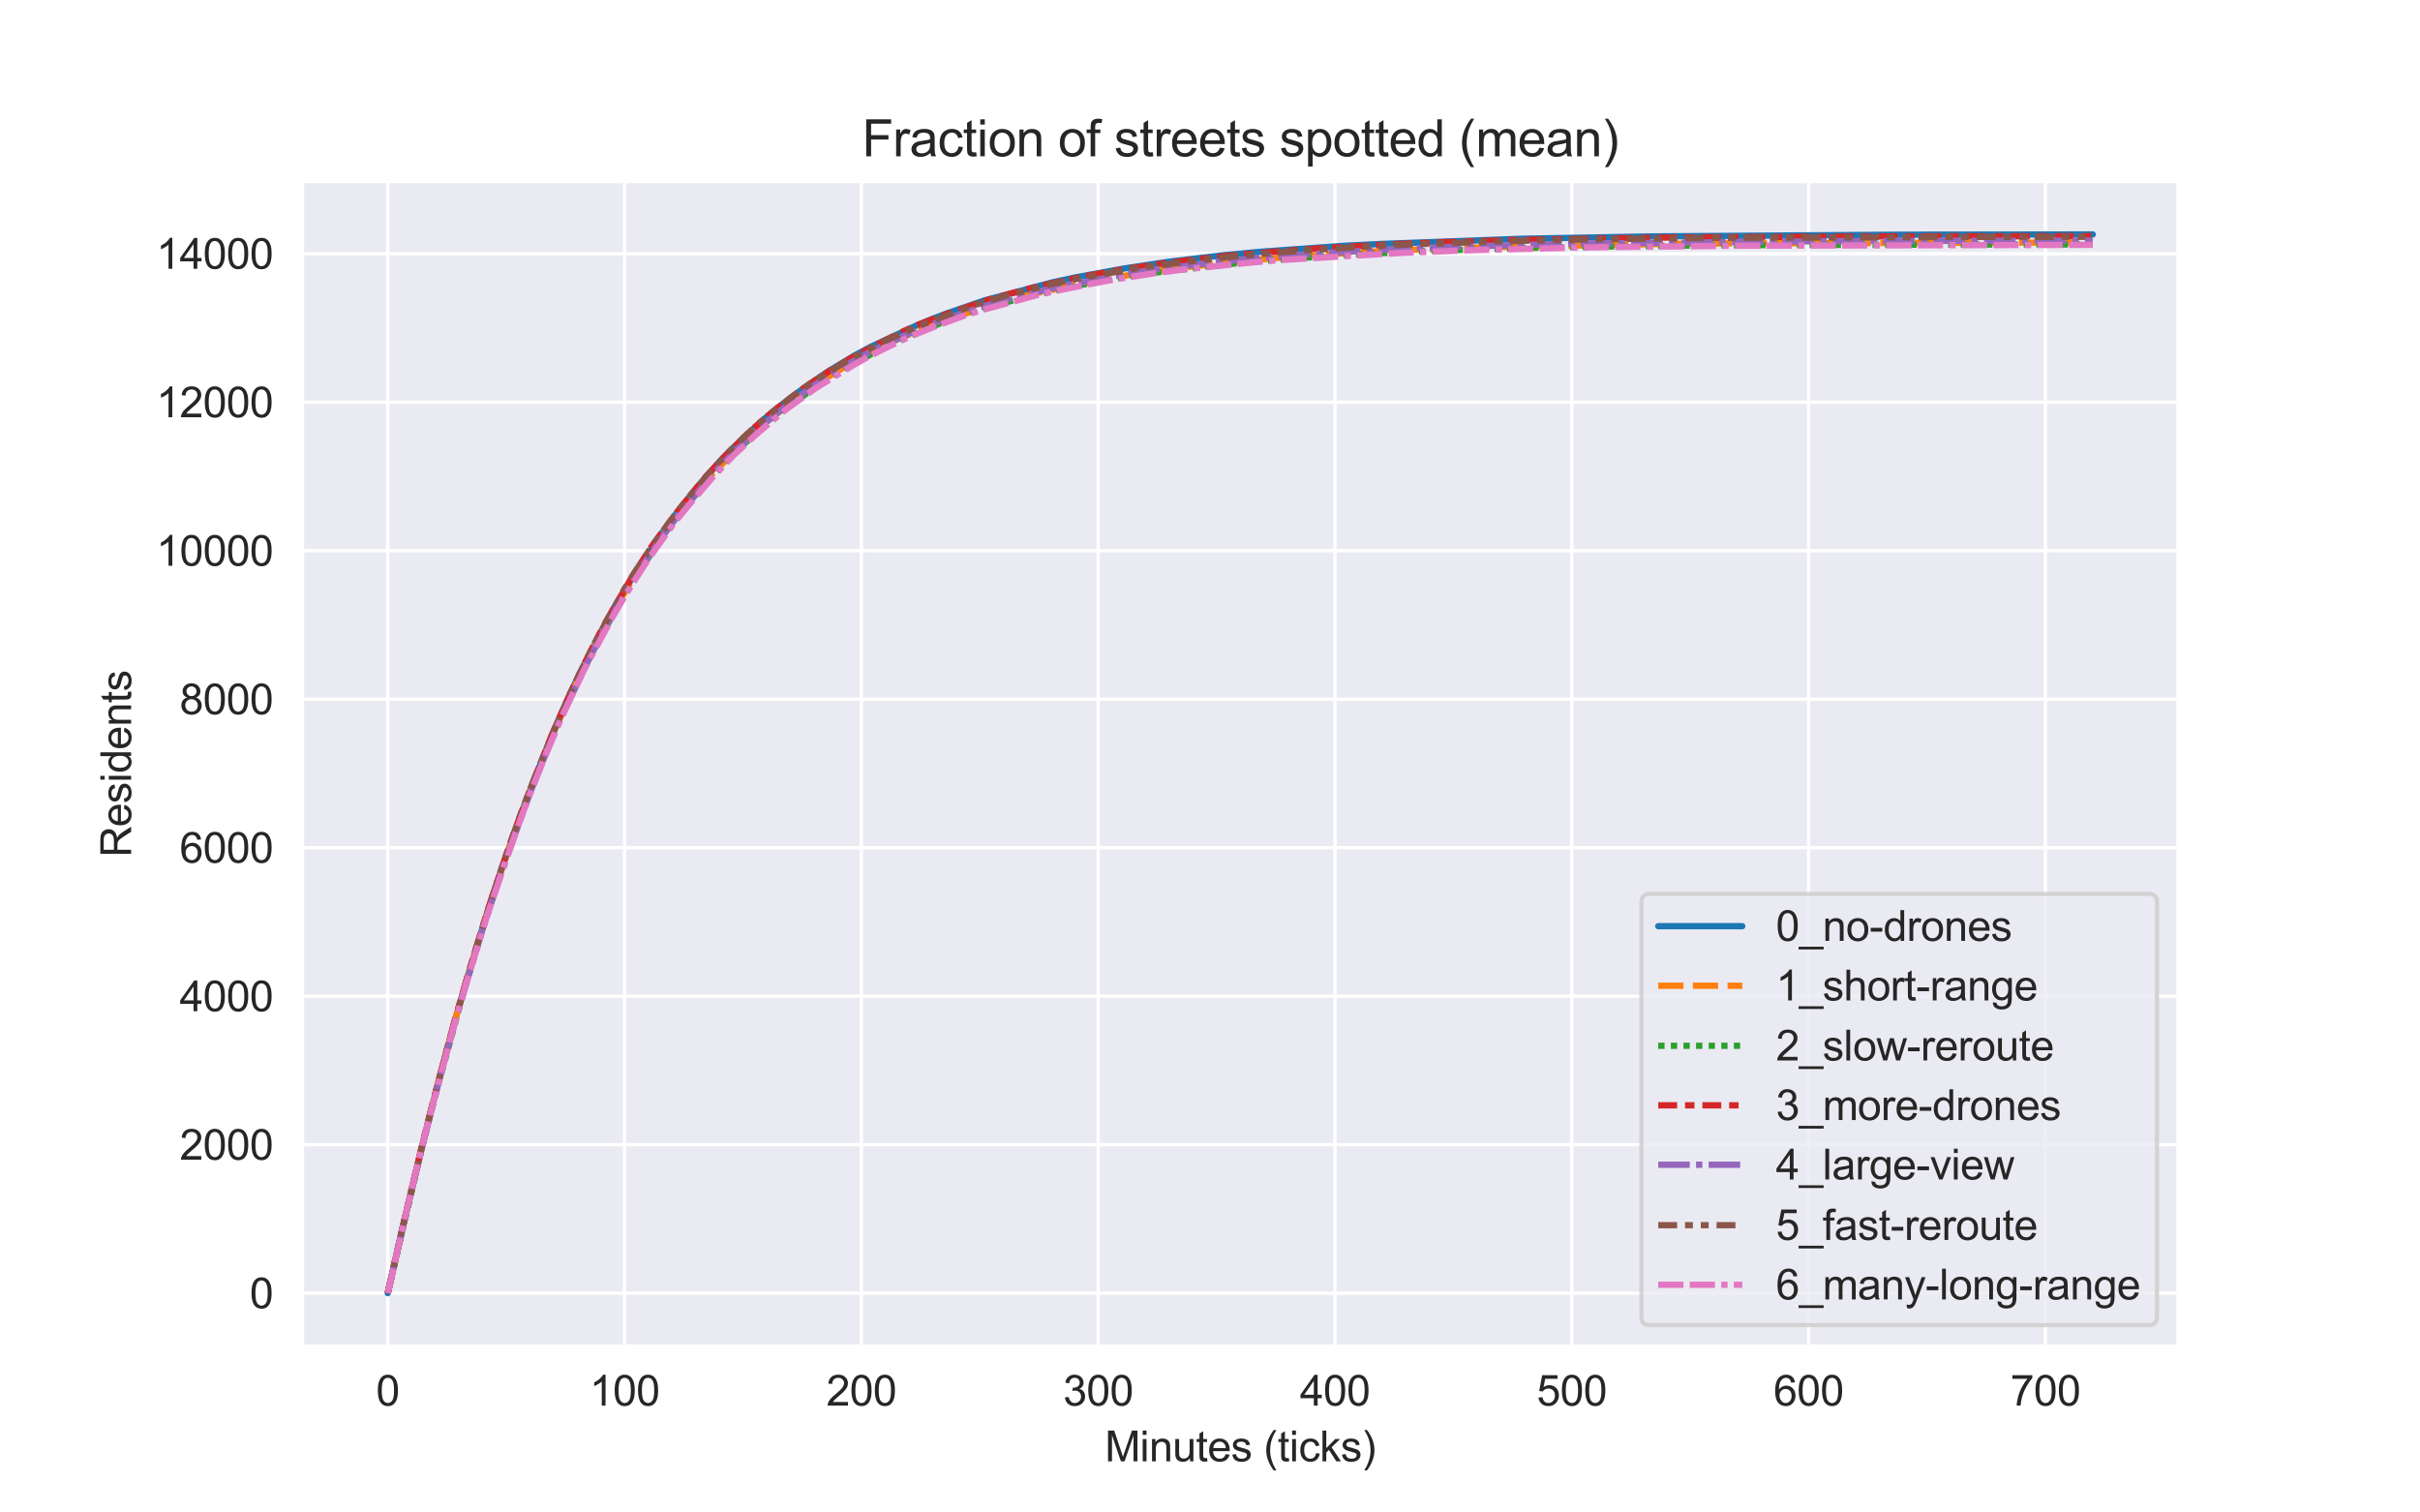 <?xml version="1.0" encoding="utf-8" standalone="no"?>
<!DOCTYPE svg PUBLIC "-//W3C//DTD SVG 1.1//EN"
  "http://www.w3.org/Graphics/SVG/1.1/DTD/svg11.dtd">
<svg xmlns:xlink="http://www.w3.org/1999/xlink" width="576pt" height="360pt" viewBox="0 0 576 360" xmlns="http://www.w3.org/2000/svg" version="1.1">
 <defs>
  <style type="text/css">*{stroke-linejoin: round; stroke-linecap: butt}</style>
 </defs>
 <g id="figure_1">
  <g id="patch_1">
   <path d="M 0 360 
L 576 360 
L 576 0 
L 0 0 
z
" style="fill: #ffffff"/>
  </g>
  <g id="axes_1">
   <g id="patch_2">
    <path d="M 72 320.4 
L 518.4 320.4 
L 518.4 43.2 
L 72 43.2 
z
" style="fill: #eaeaf2"/>
   </g>
   <g id="matplotlib.axis_1">
    <g id="xtick_1">
     <g id="line2d_1">
      <path d="M 92.291 320.4 
L 92.291 43.2 
" clip-path="url(#pf64dcea985)" style="fill: none; stroke: #ffffff; stroke-width: 0.8; stroke-linecap: round"/>
     </g>
     <g id="text_1">
      <!-- 0 -->
      <g style="fill: #262626" transform="translate(89.51 334.558) scale(0.1 -0.1)">
       <defs>
        <path id="ArialMT-30" d="M 266 2259 
Q 266 3072 433 3567 
Q 600 4063 929 4331 
Q 1259 4600 1759 4600 
Q 2128 4600 2406 4451 
Q 2684 4303 2865 4023 
Q 3047 3744 3150 3342 
Q 3253 2941 3253 2259 
Q 3253 1453 3087 958 
Q 2922 463 2592 192 
Q 2263 -78 1759 -78 
Q 1097 -78 719 397 
Q 266 969 266 2259 
z
M 844 2259 
Q 844 1131 1108 757 
Q 1372 384 1759 384 
Q 2147 384 2411 759 
Q 2675 1134 2675 2259 
Q 2675 3391 2411 3762 
Q 2147 4134 1753 4134 
Q 1366 4134 1134 3806 
Q 844 3388 844 2259 
z
" transform="scale(0.016)"/>
       </defs>
       <use xlink:href="#ArialMT-30"/>
      </g>
     </g>
    </g>
    <g id="xtick_2">
     <g id="line2d_2">
      <path d="M 148.655 320.4 
L 148.655 43.2 
" clip-path="url(#pf64dcea985)" style="fill: none; stroke: #ffffff; stroke-width: 0.8; stroke-linecap: round"/>
     </g>
     <g id="text_2">
      <!-- 100 -->
      <g style="fill: #262626" transform="translate(140.313 334.558) scale(0.1 -0.1)">
       <defs>
        <path id="ArialMT-31" d="M 2384 0 
L 1822 0 
L 1822 3584 
Q 1619 3391 1289 3197 
Q 959 3003 697 2906 
L 697 3450 
Q 1169 3672 1522 3987 
Q 1875 4303 2022 4600 
L 2384 4600 
L 2384 0 
z
" transform="scale(0.016)"/>
       </defs>
       <use xlink:href="#ArialMT-31"/>
       <use xlink:href="#ArialMT-30" x="55.615"/>
       <use xlink:href="#ArialMT-30" x="111.23"/>
      </g>
     </g>
    </g>
    <g id="xtick_3">
     <g id="line2d_3">
      <path d="M 205.018 320.4 
L 205.018 43.2 
" clip-path="url(#pf64dcea985)" style="fill: none; stroke: #ffffff; stroke-width: 0.8; stroke-linecap: round"/>
     </g>
     <g id="text_3">
      <!-- 200 -->
      <g style="fill: #262626" transform="translate(196.677 334.558) scale(0.1 -0.1)">
       <defs>
        <path id="ArialMT-32" d="M 3222 541 
L 3222 0 
L 194 0 
Q 188 203 259 391 
Q 375 700 629 1000 
Q 884 1300 1366 1694 
Q 2113 2306 2375 2664 
Q 2638 3022 2638 3341 
Q 2638 3675 2398 3904 
Q 2159 4134 1775 4134 
Q 1369 4134 1125 3890 
Q 881 3647 878 3216 
L 300 3275 
Q 359 3922 746 4261 
Q 1134 4600 1788 4600 
Q 2447 4600 2831 4234 
Q 3216 3869 3216 3328 
Q 3216 3053 3103 2787 
Q 2991 2522 2730 2228 
Q 2469 1934 1863 1422 
Q 1356 997 1212 845 
Q 1069 694 975 541 
L 3222 541 
z
" transform="scale(0.016)"/>
       </defs>
       <use xlink:href="#ArialMT-32"/>
       <use xlink:href="#ArialMT-30" x="55.615"/>
       <use xlink:href="#ArialMT-30" x="111.23"/>
      </g>
     </g>
    </g>
    <g id="xtick_4">
     <g id="line2d_4">
      <path d="M 261.382 320.4 
L 261.382 43.2 
" clip-path="url(#pf64dcea985)" style="fill: none; stroke: #ffffff; stroke-width: 0.8; stroke-linecap: round"/>
     </g>
     <g id="text_4">
      <!-- 300 -->
      <g style="fill: #262626" transform="translate(253.04 334.558) scale(0.1 -0.1)">
       <defs>
        <path id="ArialMT-33" d="M 269 1209 
L 831 1284 
Q 928 806 1161 595 
Q 1394 384 1728 384 
Q 2125 384 2398 659 
Q 2672 934 2672 1341 
Q 2672 1728 2419 1979 
Q 2166 2231 1775 2231 
Q 1616 2231 1378 2169 
L 1441 2663 
Q 1497 2656 1531 2656 
Q 1891 2656 2178 2843 
Q 2466 3031 2466 3422 
Q 2466 3731 2256 3934 
Q 2047 4138 1716 4138 
Q 1388 4138 1169 3931 
Q 950 3725 888 3313 
L 325 3413 
Q 428 3978 793 4289 
Q 1159 4600 1703 4600 
Q 2078 4600 2393 4439 
Q 2709 4278 2876 4000 
Q 3044 3722 3044 3409 
Q 3044 3113 2884 2869 
Q 2725 2625 2413 2481 
Q 2819 2388 3044 2092 
Q 3269 1797 3269 1353 
Q 3269 753 2831 336 
Q 2394 -81 1725 -81 
Q 1122 -81 723 278 
Q 325 638 269 1209 
z
" transform="scale(0.016)"/>
       </defs>
       <use xlink:href="#ArialMT-33"/>
       <use xlink:href="#ArialMT-30" x="55.615"/>
       <use xlink:href="#ArialMT-30" x="111.23"/>
      </g>
     </g>
    </g>
    <g id="xtick_5">
     <g id="line2d_5">
      <path d="M 317.745 320.4 
L 317.745 43.2 
" clip-path="url(#pf64dcea985)" style="fill: none; stroke: #ffffff; stroke-width: 0.8; stroke-linecap: round"/>
     </g>
     <g id="text_5">
      <!-- 400 -->
      <g style="fill: #262626" transform="translate(309.404 334.558) scale(0.1 -0.1)">
       <defs>
        <path id="ArialMT-34" d="M 2069 0 
L 2069 1097 
L 81 1097 
L 81 1613 
L 2172 4581 
L 2631 4581 
L 2631 1613 
L 3250 1613 
L 3250 1097 
L 2631 1097 
L 2631 0 
L 2069 0 
z
M 2069 1613 
L 2069 3678 
L 634 1613 
L 2069 1613 
z
" transform="scale(0.016)"/>
       </defs>
       <use xlink:href="#ArialMT-34"/>
       <use xlink:href="#ArialMT-30" x="55.615"/>
       <use xlink:href="#ArialMT-30" x="111.23"/>
      </g>
     </g>
    </g>
    <g id="xtick_6">
     <g id="line2d_6">
      <path d="M 374.109 320.4 
L 374.109 43.2 
" clip-path="url(#pf64dcea985)" style="fill: none; stroke: #ffffff; stroke-width: 0.8; stroke-linecap: round"/>
     </g>
     <g id="text_6">
      <!-- 500 -->
      <g style="fill: #262626" transform="translate(365.768 334.558) scale(0.1 -0.1)">
       <defs>
        <path id="ArialMT-35" d="M 266 1200 
L 856 1250 
Q 922 819 1161 601 
Q 1400 384 1738 384 
Q 2144 384 2425 690 
Q 2706 997 2706 1503 
Q 2706 1984 2436 2262 
Q 2166 2541 1728 2541 
Q 1456 2541 1237 2417 
Q 1019 2294 894 2097 
L 366 2166 
L 809 4519 
L 3088 4519 
L 3088 3981 
L 1259 3981 
L 1013 2750 
Q 1425 3038 1878 3038 
Q 2478 3038 2890 2622 
Q 3303 2206 3303 1553 
Q 3303 931 2941 478 
Q 2500 -78 1738 -78 
Q 1113 -78 717 272 
Q 322 622 266 1200 
z
" transform="scale(0.016)"/>
       </defs>
       <use xlink:href="#ArialMT-35"/>
       <use xlink:href="#ArialMT-30" x="55.615"/>
       <use xlink:href="#ArialMT-30" x="111.23"/>
      </g>
     </g>
    </g>
    <g id="xtick_7">
     <g id="line2d_7">
      <path d="M 430.473 320.4 
L 430.473 43.2 
" clip-path="url(#pf64dcea985)" style="fill: none; stroke: #ffffff; stroke-width: 0.8; stroke-linecap: round"/>
     </g>
     <g id="text_7">
      <!-- 600 -->
      <g style="fill: #262626" transform="translate(422.131 334.558) scale(0.1 -0.1)">
       <defs>
        <path id="ArialMT-36" d="M 3184 3459 
L 2625 3416 
Q 2550 3747 2413 3897 
Q 2184 4138 1850 4138 
Q 1581 4138 1378 3988 
Q 1113 3794 959 3422 
Q 806 3050 800 2363 
Q 1003 2672 1297 2822 
Q 1591 2972 1913 2972 
Q 2475 2972 2870 2558 
Q 3266 2144 3266 1488 
Q 3266 1056 3080 686 
Q 2894 316 2569 119 
Q 2244 -78 1831 -78 
Q 1128 -78 684 439 
Q 241 956 241 2144 
Q 241 3472 731 4075 
Q 1159 4600 1884 4600 
Q 2425 4600 2770 4297 
Q 3116 3994 3184 3459 
z
M 888 1484 
Q 888 1194 1011 928 
Q 1134 663 1356 523 
Q 1578 384 1822 384 
Q 2178 384 2434 671 
Q 2691 959 2691 1453 
Q 2691 1928 2437 2201 
Q 2184 2475 1800 2475 
Q 1419 2475 1153 2201 
Q 888 1928 888 1484 
z
" transform="scale(0.016)"/>
       </defs>
       <use xlink:href="#ArialMT-36"/>
       <use xlink:href="#ArialMT-30" x="55.615"/>
       <use xlink:href="#ArialMT-30" x="111.23"/>
      </g>
     </g>
    </g>
    <g id="xtick_8">
     <g id="line2d_8">
      <path d="M 486.836 320.4 
L 486.836 43.2 
" clip-path="url(#pf64dcea985)" style="fill: none; stroke: #ffffff; stroke-width: 0.8; stroke-linecap: round"/>
     </g>
     <g id="text_8">
      <!-- 700 -->
      <g style="fill: #262626" transform="translate(478.495 334.558) scale(0.1 -0.1)">
       <defs>
        <path id="ArialMT-37" d="M 303 3981 
L 303 4522 
L 3269 4522 
L 3269 4084 
Q 2831 3619 2401 2847 
Q 1972 2075 1738 1259 
Q 1569 684 1522 0 
L 944 0 
Q 953 541 1156 1306 
Q 1359 2072 1739 2783 
Q 2119 3494 2547 3981 
L 303 3981 
z
" transform="scale(0.016)"/>
       </defs>
       <use xlink:href="#ArialMT-37"/>
       <use xlink:href="#ArialMT-30" x="55.615"/>
       <use xlink:href="#ArialMT-30" x="111.23"/>
      </g>
     </g>
    </g>
    <g id="text_9">
     <!-- Minutes (ticks) -->
     <g style="fill: #262626" transform="translate(262.975 347.825) scale(0.1 -0.1)">
      <defs>
       <path id="ArialMT-4d" d="M 475 0 
L 475 4581 
L 1388 4581 
L 2472 1338 
Q 2622 884 2691 659 
Q 2769 909 2934 1394 
L 4031 4581 
L 4847 4581 
L 4847 0 
L 4263 0 
L 4263 3834 
L 2931 0 
L 2384 0 
L 1059 3900 
L 1059 0 
L 475 0 
z
" transform="scale(0.016)"/>
       <path id="ArialMT-69" d="M 425 3934 
L 425 4581 
L 988 4581 
L 988 3934 
L 425 3934 
z
M 425 0 
L 425 3319 
L 988 3319 
L 988 0 
L 425 0 
z
" transform="scale(0.016)"/>
       <path id="ArialMT-6e" d="M 422 0 
L 422 3319 
L 928 3319 
L 928 2847 
Q 1294 3394 1984 3394 
Q 2284 3394 2536 3286 
Q 2788 3178 2913 3003 
Q 3038 2828 3088 2588 
Q 3119 2431 3119 2041 
L 3119 0 
L 2556 0 
L 2556 2019 
Q 2556 2363 2490 2533 
Q 2425 2703 2258 2804 
Q 2091 2906 1866 2906 
Q 1506 2906 1245 2678 
Q 984 2450 984 1813 
L 984 0 
L 422 0 
z
" transform="scale(0.016)"/>
       <path id="ArialMT-75" d="M 2597 0 
L 2597 488 
Q 2209 -75 1544 -75 
Q 1250 -75 995 37 
Q 741 150 617 320 
Q 494 491 444 738 
Q 409 903 409 1263 
L 409 3319 
L 972 3319 
L 972 1478 
Q 972 1038 1006 884 
Q 1059 663 1231 536 
Q 1403 409 1656 409 
Q 1909 409 2131 539 
Q 2353 669 2445 892 
Q 2538 1116 2538 1541 
L 2538 3319 
L 3100 3319 
L 3100 0 
L 2597 0 
z
" transform="scale(0.016)"/>
       <path id="ArialMT-74" d="M 1650 503 
L 1731 6 
Q 1494 -44 1306 -44 
Q 1000 -44 831 53 
Q 663 150 594 308 
Q 525 466 525 972 
L 525 2881 
L 113 2881 
L 113 3319 
L 525 3319 
L 525 4141 
L 1084 4478 
L 1084 3319 
L 1650 3319 
L 1650 2881 
L 1084 2881 
L 1084 941 
Q 1084 700 1114 631 
Q 1144 563 1211 522 
Q 1278 481 1403 481 
Q 1497 481 1650 503 
z
" transform="scale(0.016)"/>
       <path id="ArialMT-65" d="M 2694 1069 
L 3275 997 
Q 3138 488 2766 206 
Q 2394 -75 1816 -75 
Q 1088 -75 661 373 
Q 234 822 234 1631 
Q 234 2469 665 2931 
Q 1097 3394 1784 3394 
Q 2450 3394 2872 2941 
Q 3294 2488 3294 1666 
Q 3294 1616 3291 1516 
L 816 1516 
Q 847 969 1125 678 
Q 1403 388 1819 388 
Q 2128 388 2347 550 
Q 2566 713 2694 1069 
z
M 847 1978 
L 2700 1978 
Q 2663 2397 2488 2606 
Q 2219 2931 1791 2931 
Q 1403 2931 1139 2672 
Q 875 2413 847 1978 
z
" transform="scale(0.016)"/>
       <path id="ArialMT-73" d="M 197 991 
L 753 1078 
Q 800 744 1014 566 
Q 1228 388 1613 388 
Q 2000 388 2187 545 
Q 2375 703 2375 916 
Q 2375 1106 2209 1216 
Q 2094 1291 1634 1406 
Q 1016 1563 777 1677 
Q 538 1791 414 1992 
Q 291 2194 291 2438 
Q 291 2659 392 2848 
Q 494 3038 669 3163 
Q 800 3259 1026 3326 
Q 1253 3394 1513 3394 
Q 1903 3394 2198 3281 
Q 2494 3169 2634 2976 
Q 2775 2784 2828 2463 
L 2278 2388 
Q 2241 2644 2061 2787 
Q 1881 2931 1553 2931 
Q 1166 2931 1000 2803 
Q 834 2675 834 2503 
Q 834 2394 903 2306 
Q 972 2216 1119 2156 
Q 1203 2125 1616 2013 
Q 2213 1853 2448 1751 
Q 2684 1650 2818 1456 
Q 2953 1263 2953 975 
Q 2953 694 2789 445 
Q 2625 197 2315 61 
Q 2006 -75 1616 -75 
Q 969 -75 630 194 
Q 291 463 197 991 
z
" transform="scale(0.016)"/>
       <path id="ArialMT-20" transform="scale(0.016)"/>
       <path id="ArialMT-28" d="M 1497 -1347 
Q 1031 -759 709 28 
Q 388 816 388 1659 
Q 388 2403 628 3084 
Q 909 3875 1497 4659 
L 1900 4659 
Q 1522 4009 1400 3731 
Q 1209 3300 1100 2831 
Q 966 2247 966 1656 
Q 966 153 1900 -1347 
L 1497 -1347 
z
" transform="scale(0.016)"/>
       <path id="ArialMT-63" d="M 2588 1216 
L 3141 1144 
Q 3050 572 2676 248 
Q 2303 -75 1759 -75 
Q 1078 -75 664 370 
Q 250 816 250 1647 
Q 250 2184 428 2587 
Q 606 2991 970 3192 
Q 1334 3394 1763 3394 
Q 2303 3394 2647 3120 
Q 2991 2847 3088 2344 
L 2541 2259 
Q 2463 2594 2264 2762 
Q 2066 2931 1784 2931 
Q 1359 2931 1093 2626 
Q 828 2322 828 1663 
Q 828 994 1084 691 
Q 1341 388 1753 388 
Q 2084 388 2306 591 
Q 2528 794 2588 1216 
z
" transform="scale(0.016)"/>
       <path id="ArialMT-6b" d="M 425 0 
L 425 4581 
L 988 4581 
L 988 1969 
L 2319 3319 
L 3047 3319 
L 1778 2088 
L 3175 0 
L 2481 0 
L 1384 1697 
L 988 1316 
L 988 0 
L 425 0 
z
" transform="scale(0.016)"/>
       <path id="ArialMT-29" d="M 791 -1347 
L 388 -1347 
Q 1322 153 1322 1656 
Q 1322 2244 1188 2822 
Q 1081 3291 891 3722 
Q 769 4003 388 4659 
L 791 4659 
Q 1378 3875 1659 3084 
Q 1900 2403 1900 1659 
Q 1900 816 1576 28 
Q 1253 -759 791 -1347 
z
" transform="scale(0.016)"/>
      </defs>
      <use xlink:href="#ArialMT-4d"/>
      <use xlink:href="#ArialMT-69" x="83.301"/>
      <use xlink:href="#ArialMT-6e" x="105.518"/>
      <use xlink:href="#ArialMT-75" x="161.133"/>
      <use xlink:href="#ArialMT-74" x="216.748"/>
      <use xlink:href="#ArialMT-65" x="244.531"/>
      <use xlink:href="#ArialMT-73" x="300.146"/>
      <use xlink:href="#ArialMT-20" x="350.146"/>
      <use xlink:href="#ArialMT-28" x="377.93"/>
      <use xlink:href="#ArialMT-74" x="411.23"/>
      <use xlink:href="#ArialMT-69" x="439.014"/>
      <use xlink:href="#ArialMT-63" x="461.23"/>
      <use xlink:href="#ArialMT-6b" x="511.23"/>
      <use xlink:href="#ArialMT-73" x="561.23"/>
      <use xlink:href="#ArialMT-29" x="611.23"/>
     </g>
    </g>
   </g>
   <g id="matplotlib.axis_2">
    <g id="ytick_1">
     <g id="line2d_9">
      <path d="M 72 307.8 
L 518.4 307.8 
" clip-path="url(#pf64dcea985)" style="fill: none; stroke: #ffffff; stroke-width: 0.8; stroke-linecap: round"/>
     </g>
     <g id="text_10">
      <!-- 0 -->
      <g style="fill: #262626" transform="translate(59.439 311.379) scale(0.1 -0.1)">
       <use xlink:href="#ArialMT-30"/>
      </g>
     </g>
    </g>
    <g id="ytick_2">
     <g id="line2d_10">
      <path d="M 72 272.456 
L 518.4 272.456 
" clip-path="url(#pf64dcea985)" style="fill: none; stroke: #ffffff; stroke-width: 0.8; stroke-linecap: round"/>
     </g>
     <g id="text_11">
      <!-- 2000 -->
      <g style="fill: #262626" transform="translate(42.756 276.035) scale(0.1 -0.1)">
       <use xlink:href="#ArialMT-32"/>
       <use xlink:href="#ArialMT-30" x="55.615"/>
       <use xlink:href="#ArialMT-30" x="111.23"/>
       <use xlink:href="#ArialMT-30" x="166.846"/>
      </g>
     </g>
    </g>
    <g id="ytick_3">
     <g id="line2d_11">
      <path d="M 72 237.111 
L 518.4 237.111 
" clip-path="url(#pf64dcea985)" style="fill: none; stroke: #ffffff; stroke-width: 0.8; stroke-linecap: round"/>
     </g>
     <g id="text_12">
      <!-- 4000 -->
      <g style="fill: #262626" transform="translate(42.756 240.69) scale(0.1 -0.1)">
       <use xlink:href="#ArialMT-34"/>
       <use xlink:href="#ArialMT-30" x="55.615"/>
       <use xlink:href="#ArialMT-30" x="111.23"/>
       <use xlink:href="#ArialMT-30" x="166.846"/>
      </g>
     </g>
    </g>
    <g id="ytick_4">
     <g id="line2d_12">
      <path d="M 72 201.767 
L 518.4 201.767 
" clip-path="url(#pf64dcea985)" style="fill: none; stroke: #ffffff; stroke-width: 0.8; stroke-linecap: round"/>
     </g>
     <g id="text_13">
      <!-- 6000 -->
      <g style="fill: #262626" transform="translate(42.756 205.346) scale(0.1 -0.1)">
       <use xlink:href="#ArialMT-36"/>
       <use xlink:href="#ArialMT-30" x="55.615"/>
       <use xlink:href="#ArialMT-30" x="111.23"/>
       <use xlink:href="#ArialMT-30" x="166.846"/>
      </g>
     </g>
    </g>
    <g id="ytick_5">
     <g id="line2d_13">
      <path d="M 72 166.423 
L 518.4 166.423 
" clip-path="url(#pf64dcea985)" style="fill: none; stroke: #ffffff; stroke-width: 0.8; stroke-linecap: round"/>
     </g>
     <g id="text_14">
      <!-- 8000 -->
      <g style="fill: #262626" transform="translate(42.756 170.002) scale(0.1 -0.1)">
       <defs>
        <path id="ArialMT-38" d="M 1131 2484 
Q 781 2613 612 2850 
Q 444 3088 444 3419 
Q 444 3919 803 4259 
Q 1163 4600 1759 4600 
Q 2359 4600 2725 4251 
Q 3091 3903 3091 3403 
Q 3091 3084 2923 2848 
Q 2756 2613 2416 2484 
Q 2838 2347 3058 2040 
Q 3278 1734 3278 1309 
Q 3278 722 2862 322 
Q 2447 -78 1769 -78 
Q 1091 -78 675 323 
Q 259 725 259 1325 
Q 259 1772 486 2073 
Q 713 2375 1131 2484 
z
M 1019 3438 
Q 1019 3113 1228 2906 
Q 1438 2700 1772 2700 
Q 2097 2700 2305 2904 
Q 2513 3109 2513 3406 
Q 2513 3716 2298 3927 
Q 2084 4138 1766 4138 
Q 1444 4138 1231 3931 
Q 1019 3725 1019 3438 
z
M 838 1322 
Q 838 1081 952 856 
Q 1066 631 1291 507 
Q 1516 384 1775 384 
Q 2178 384 2440 643 
Q 2703 903 2703 1303 
Q 2703 1709 2433 1975 
Q 2163 2241 1756 2241 
Q 1359 2241 1098 1978 
Q 838 1716 838 1322 
z
" transform="scale(0.016)"/>
       </defs>
       <use xlink:href="#ArialMT-38"/>
       <use xlink:href="#ArialMT-30" x="55.615"/>
       <use xlink:href="#ArialMT-30" x="111.23"/>
       <use xlink:href="#ArialMT-30" x="166.846"/>
      </g>
     </g>
    </g>
    <g id="ytick_6">
     <g id="line2d_14">
      <path d="M 72 131.078 
L 518.4 131.078 
" clip-path="url(#pf64dcea985)" style="fill: none; stroke: #ffffff; stroke-width: 0.8; stroke-linecap: round"/>
     </g>
     <g id="text_15">
      <!-- 10000 -->
      <g style="fill: #262626" transform="translate(37.195 134.657) scale(0.1 -0.1)">
       <use xlink:href="#ArialMT-31"/>
       <use xlink:href="#ArialMT-30" x="55.615"/>
       <use xlink:href="#ArialMT-30" x="111.23"/>
       <use xlink:href="#ArialMT-30" x="166.846"/>
       <use xlink:href="#ArialMT-30" x="222.461"/>
      </g>
     </g>
    </g>
    <g id="ytick_7">
     <g id="line2d_15">
      <path d="M 72 95.734 
L 518.4 95.734 
" clip-path="url(#pf64dcea985)" style="fill: none; stroke: #ffffff; stroke-width: 0.8; stroke-linecap: round"/>
     </g>
     <g id="text_16">
      <!-- 12000 -->
      <g style="fill: #262626" transform="translate(37.195 99.313) scale(0.1 -0.1)">
       <use xlink:href="#ArialMT-31"/>
       <use xlink:href="#ArialMT-32" x="55.615"/>
       <use xlink:href="#ArialMT-30" x="111.23"/>
       <use xlink:href="#ArialMT-30" x="166.846"/>
       <use xlink:href="#ArialMT-30" x="222.461"/>
      </g>
     </g>
    </g>
    <g id="ytick_8">
     <g id="line2d_16">
      <path d="M 72 60.39 
L 518.4 60.39 
" clip-path="url(#pf64dcea985)" style="fill: none; stroke: #ffffff; stroke-width: 0.8; stroke-linecap: round"/>
     </g>
     <g id="text_17">
      <!-- 14000 -->
      <g style="fill: #262626" transform="translate(37.195 63.969) scale(0.1 -0.1)">
       <use xlink:href="#ArialMT-31"/>
       <use xlink:href="#ArialMT-34" x="55.615"/>
       <use xlink:href="#ArialMT-30" x="111.23"/>
       <use xlink:href="#ArialMT-30" x="166.846"/>
       <use xlink:href="#ArialMT-30" x="222.461"/>
      </g>
     </g>
    </g>
    <g id="text_18">
     <!-- Residents -->
     <g style="fill: #262626" transform="translate(31.208 204.033) rotate(-90) scale(0.1 -0.1)">
      <defs>
       <path id="ArialMT-52" d="M 503 0 
L 503 4581 
L 2534 4581 
Q 3147 4581 3465 4457 
Q 3784 4334 3975 4021 
Q 4166 3709 4166 3331 
Q 4166 2844 3850 2509 
Q 3534 2175 2875 2084 
Q 3116 1969 3241 1856 
Q 3506 1613 3744 1247 
L 4541 0 
L 3778 0 
L 3172 953 
Q 2906 1366 2734 1584 
Q 2563 1803 2427 1890 
Q 2291 1978 2150 2013 
Q 2047 2034 1813 2034 
L 1109 2034 
L 1109 0 
L 503 0 
z
M 1109 2559 
L 2413 2559 
Q 2828 2559 3062 2645 
Q 3297 2731 3419 2920 
Q 3541 3109 3541 3331 
Q 3541 3656 3305 3865 
Q 3069 4075 2559 4075 
L 1109 4075 
L 1109 2559 
z
" transform="scale(0.016)"/>
       <path id="ArialMT-64" d="M 2575 0 
L 2575 419 
Q 2259 -75 1647 -75 
Q 1250 -75 917 144 
Q 584 363 401 755 
Q 219 1147 219 1656 
Q 219 2153 384 2558 
Q 550 2963 881 3178 
Q 1213 3394 1622 3394 
Q 1922 3394 2156 3267 
Q 2391 3141 2538 2938 
L 2538 4581 
L 3097 4581 
L 3097 0 
L 2575 0 
z
M 797 1656 
Q 797 1019 1065 703 
Q 1334 388 1700 388 
Q 2069 388 2326 689 
Q 2584 991 2584 1609 
Q 2584 2291 2321 2609 
Q 2059 2928 1675 2928 
Q 1300 2928 1048 2622 
Q 797 2316 797 1656 
z
" transform="scale(0.016)"/>
      </defs>
      <use xlink:href="#ArialMT-52"/>
      <use xlink:href="#ArialMT-65" x="72.217"/>
      <use xlink:href="#ArialMT-73" x="127.832"/>
      <use xlink:href="#ArialMT-69" x="177.832"/>
      <use xlink:href="#ArialMT-64" x="200.049"/>
      <use xlink:href="#ArialMT-65" x="255.664"/>
      <use xlink:href="#ArialMT-6e" x="311.279"/>
      <use xlink:href="#ArialMT-74" x="366.895"/>
      <use xlink:href="#ArialMT-73" x="394.678"/>
     </g>
    </g>
   </g>
   <g id="PolyCollection_1"/>
   <g id="PolyCollection_2"/>
   <g id="PolyCollection_3"/>
   <g id="PolyCollection_4"/>
   <g id="PolyCollection_5"/>
   <g id="PolyCollection_6"/>
   <g id="PolyCollection_7"/>
   <g id="line2d_17">
    <path d="M 92.291 307.8 
L 95.673 292.851 
L 101.873 267.123 
L 104.691 256.293 
L 108.636 241.722 
L 112.018 230.163 
L 115.964 217.24 
L 119.909 205.296 
L 124.982 191.172 
L 129.491 179.629 
L 133.436 170.269 
L 136.255 163.939 
L 138.509 159.244 
L 144.145 148.305 
L 146.4 144.243 
L 150.909 136.787 
L 156.545 128.266 
L 160.491 122.834 
L 165.564 116.406 
L 171.764 109.31 
L 173.455 107.616 
L 177.964 103.291 
L 182.473 99.243 
L 184.727 97.349 
L 189.8 93.483 
L 192.618 91.45 
L 197.127 88.39 
L 203.327 84.656 
L 207.273 82.539 
L 218.545 77.273 
L 221.927 75.896 
L 225.309 74.613 
L 234.327 71.503 
L 250.673 67.16 
L 256.309 65.959 
L 267.582 63.9 
L 277.727 62.366 
L 283.364 61.665 
L 291.255 60.747 
L 299.709 59.952 
L 319.436 58.529 
L 328.455 58.075 
L 362.273 56.826 
L 393.273 56.27 
L 452.455 55.861 
L 498.109 55.8 
L 498.109 55.8 
" clip-path="url(#pf64dcea985)" style="fill: none; stroke: #1f77b4; stroke-width: 1.5; stroke-linecap: round"/>
   </g>
   <g id="line2d_18">
    <path d="M 92.291 307.8 
L 97.927 283.114 
L 101.309 269.241 
L 104.127 258.158 
L 107.509 245.548 
L 112.018 229.973 
L 116.527 215.463 
L 121.036 202.075 
L 123.855 194.295 
L 126.673 186.819 
L 132.309 173.108 
L 136.255 164.484 
L 139.073 158.56 
L 141.327 154.132 
L 145.273 146.785 
L 146.964 143.852 
L 150.909 137.342 
L 154.855 131.412 
L 157.673 127.463 
L 165 117.942 
L 168.382 114.072 
L 170.636 111.681 
L 179.091 103.323 
L 181.909 100.926 
L 186.982 96.825 
L 196 90.373 
L 203.327 85.956 
L 211.218 81.869 
L 214.036 80.561 
L 219.673 78.288 
L 227 75.547 
L 238.273 71.946 
L 246.164 69.871 
L 264.2 66.195 
L 268.709 65.472 
L 274.909 64.554 
L 284.491 63.341 
L 303.091 61.464 
L 319.436 60.299 
L 329.582 59.761 
L 336.345 59.457 
L 352.127 58.889 
L 396.655 58.05 
L 411.873 57.926 
L 498.109 57.711 
L 498.109 57.711 
" clip-path="url(#pf64dcea985)" style="fill: none; stroke-dasharray: 6,2.25; stroke-dashoffset: 0; stroke: #ff7f0e; stroke-width: 1.5"/>
   </g>
   <g id="line2d_19">
    <path d="M 92.291 307.8 
L 100.182 274.227 
L 103 262.984 
L 110.327 236.142 
L 114.836 221.271 
L 119.909 205.597 
L 123.855 194.396 
L 127.8 184.207 
L 130.055 178.784 
L 133.436 170.985 
L 137.382 162.603 
L 141.327 154.638 
L 145.273 147.465 
L 152.6 135.295 
L 156.545 129.513 
L 159.364 125.664 
L 165 118.425 
L 167.255 115.778 
L 176.273 106.389 
L 184.164 99.429 
L 192.618 93.176 
L 201.073 87.722 
L 208.4 83.742 
L 211.782 82.033 
L 217.418 79.502 
L 220.8 78.119 
L 225.309 76.397 
L 227.564 75.601 
L 234.891 73.215 
L 241.655 71.373 
L 254.618 68.303 
L 267.582 65.957 
L 273.782 65.026 
L 297.455 62.302 
L 319.436 60.692 
L 341.982 59.638 
L 365.655 58.973 
L 383.127 58.667 
L 403.982 58.438 
L 424.273 58.317 
L 467.673 58.208 
L 498.109 58.18 
L 498.109 58.18 
" clip-path="url(#pf64dcea985)" style="fill: none; stroke-dasharray: 1.5,1.5; stroke-dashoffset: 0; stroke: #2ca02c; stroke-width: 1.5"/>
   </g>
   <g id="line2d_20">
    <path d="M 92.291 307.8 
L 96.8 288.072 
L 100.182 273.762 
L 103.564 260.356 
L 108.073 243.477 
L 112.018 229.838 
L 117.091 213.555 
L 121.6 200.267 
L 124.982 191.068 
L 131.182 175.305 
L 134.564 167.556 
L 137.945 160.356 
L 141.327 153.475 
L 144.145 148.109 
L 150.909 136.524 
L 155.418 129.612 
L 161.055 121.988 
L 167.818 113.655 
L 171.764 109.378 
L 178.527 102.643 
L 183.6 98.264 
L 186.982 95.6 
L 191.491 92.248 
L 197.691 88.115 
L 203.327 84.784 
L 214.6 79.037 
L 218.545 77.312 
L 224.745 74.929 
L 235.455 71.308 
L 240.527 69.875 
L 246.164 68.387 
L 257.436 65.906 
L 263.636 64.763 
L 269.273 63.828 
L 277.164 62.654 
L 285.055 61.686 
L 292.945 60.825 
L 304.218 59.857 
L 316.055 58.977 
L 332.964 58.068 
L 341.418 57.725 
L 361.145 57.113 
L 397.782 56.53 
L 446.255 56.274 
L 498.109 56.204 
L 498.109 56.204 
" clip-path="url(#pf64dcea985)" style="fill: none; stroke-dasharray: 4.5,1.875,2.25,1.875; stroke-dashoffset: 0; stroke: #d62728; stroke-width: 1.5"/>
   </g>
   <g id="line2d_21">
    <path d="M 92.291 307.8 
L 96.236 290.587 
L 99.618 276.377 
L 104.691 256.407 
L 108.073 244.095 
L 111.455 232.451 
L 114.836 221.288 
L 118.782 209.153 
L 126.109 188.864 
L 128.927 181.767 
L 133.436 171.012 
L 139.073 159.093 
L 143.582 150.351 
L 146.964 144.309 
L 150.345 138.689 
L 153.727 133.39 
L 157.109 128.469 
L 161.618 122.397 
L 169.509 112.953 
L 174.018 108.279 
L 181.909 100.906 
L 185.855 97.633 
L 193.182 92.133 
L 196 90.191 
L 202.2 86.44 
L 207.836 83.374 
L 216.291 79.452 
L 223.055 76.696 
L 232.073 73.561 
L 237.709 71.854 
L 243.909 70.194 
L 251.8 68.332 
L 269.273 65.013 
L 276.036 64.01 
L 291.255 62.192 
L 300.836 61.292 
L 315.491 60.226 
L 327.891 59.521 
L 344.236 58.805 
L 373.545 57.996 
L 439.491 57.362 
L 498.109 57.278 
L 498.109 57.278 
" clip-path="url(#pf64dcea985)" style="fill: none; stroke-dasharray: 7.5,1.5,1.5,1.5; stroke-dashoffset: 0; stroke: #9467bd; stroke-width: 1.5"/>
   </g>
   <g id="line2d_22">
    <path d="M 92.291 307.8 
L 95.673 292.737 
L 100.745 271.656 
L 105.818 251.928 
L 109.764 237.769 
L 112.582 228.193 
L 115.4 218.958 
L 119.345 206.77 
L 123.855 193.936 
L 127.236 185.136 
L 131.745 174.1 
L 135.691 165.08 
L 141.327 153.429 
L 148.655 140.11 
L 151.473 135.606 
L 154.855 130.484 
L 157.673 126.534 
L 159.927 123.491 
L 163.873 118.376 
L 168.382 113.101 
L 171.2 110 
L 174.018 107.005 
L 177.964 103.185 
L 181.345 100.127 
L 188.109 94.726 
L 192.618 91.436 
L 194.873 89.974 
L 202.2 85.52 
L 210.091 81.43 
L 215.164 79.103 
L 219.109 77.419 
L 232.073 72.559 
L 239.4 70.346 
L 247.291 68.339 
L 251.8 67.29 
L 257.436 66.142 
L 271.527 63.685 
L 288.436 61.567 
L 303.655 60.128 
L 313.236 59.428 
L 327.327 58.546 
L 334.655 58.197 
L 356.636 57.447 
L 368.473 57.173 
L 384.818 56.891 
L 408.491 56.614 
L 477.255 56.38 
L 498.109 56.362 
L 498.109 56.362 
" clip-path="url(#pf64dcea985)" style="fill: none; stroke-dasharray: 4.5,1.875,1.875,1.875,1.875,1.875; stroke-dashoffset: 0; stroke: #8c564b; stroke-width: 1.5"/>
   </g>
   <g id="line2d_23">
    <path d="M 92.291 307.8 
L 97.927 283.202 
L 101.873 267.227 
L 107.509 246.109 
L 110.891 234.235 
L 115.964 217.859 
L 122.727 198.198 
L 125.545 190.533 
L 129.491 180.593 
L 133.436 171.237 
L 139.073 159.33 
L 145.836 146.772 
L 149.218 141.017 
L 154.291 133.104 
L 160.491 124.418 
L 163.873 120.301 
L 169.509 113.731 
L 174.582 108.386 
L 179.655 103.688 
L 183.6 100.312 
L 187.545 97.116 
L 194.309 92.276 
L 203.327 86.776 
L 206.145 85.198 
L 210.655 82.901 
L 216.291 80.235 
L 221.927 77.94 
L 229.255 75.219 
L 233.2 73.95 
L 246.727 70.269 
L 251.8 69.142 
L 258 67.892 
L 264.2 66.698 
L 268.145 66.077 
L 274.909 65.017 
L 281.673 64.138 
L 298.018 62.467 
L 304.782 61.898 
L 334.091 60.163 
L 350.436 59.536 
L 378.618 58.867 
L 414.127 58.485 
L 498.109 58.28 
L 498.109 58.28 
" clip-path="url(#pf64dcea985)" style="fill: none; stroke-dasharray: 6,1.5,6,1.5,1.5,1.5; stroke-dashoffset: 0; stroke: #e377c2; stroke-width: 1.5"/>
   </g>
   <g id="line2d_24"/>
   <g id="line2d_25"/>
   <g id="line2d_26"/>
   <g id="line2d_27"/>
   <g id="line2d_28"/>
   <g id="line2d_29"/>
   <g id="line2d_30"/>
   <g id="patch_3">
    <path d="M 72 320.4 
L 72 43.2 
" style="fill: none; stroke: #ffffff; stroke-width: 0.8; stroke-linejoin: miter; stroke-linecap: square"/>
   </g>
   <g id="patch_4">
    <path d="M 518.4 320.4 
L 518.4 43.2 
" style="fill: none; stroke: #ffffff; stroke-width: 0.8; stroke-linejoin: miter; stroke-linecap: square"/>
   </g>
   <g id="patch_5">
    <path d="M 72 320.4 
L 518.4 320.4 
" style="fill: none; stroke: #ffffff; stroke-width: 0.8; stroke-linejoin: miter; stroke-linecap: square"/>
   </g>
   <g id="patch_6">
    <path d="M 72 43.2 
L 518.4 43.2 
" style="fill: none; stroke: #ffffff; stroke-width: 0.8; stroke-linejoin: miter; stroke-linecap: square"/>
   </g>
   <g id="text_19">
    <!-- Fraction of streets spotted (mean) -->
    <g style="fill: #262626" transform="translate(205.169 37.2) scale(0.12 -0.12)">
     <defs>
      <path id="ArialMT-46" d="M 525 0 
L 525 4581 
L 3616 4581 
L 3616 4041 
L 1131 4041 
L 1131 2622 
L 3281 2622 
L 3281 2081 
L 1131 2081 
L 1131 0 
L 525 0 
z
" transform="scale(0.016)"/>
      <path id="ArialMT-72" d="M 416 0 
L 416 3319 
L 922 3319 
L 922 2816 
Q 1116 3169 1280 3281 
Q 1444 3394 1641 3394 
Q 1925 3394 2219 3213 
L 2025 2691 
Q 1819 2813 1613 2813 
Q 1428 2813 1281 2702 
Q 1134 2591 1072 2394 
Q 978 2094 978 1738 
L 978 0 
L 416 0 
z
" transform="scale(0.016)"/>
      <path id="ArialMT-61" d="M 2588 409 
Q 2275 144 1986 34 
Q 1697 -75 1366 -75 
Q 819 -75 525 192 
Q 231 459 231 875 
Q 231 1119 342 1320 
Q 453 1522 633 1644 
Q 813 1766 1038 1828 
Q 1203 1872 1538 1913 
Q 2219 1994 2541 2106 
Q 2544 2222 2544 2253 
Q 2544 2597 2384 2738 
Q 2169 2928 1744 2928 
Q 1347 2928 1158 2789 
Q 969 2650 878 2297 
L 328 2372 
Q 403 2725 575 2942 
Q 747 3159 1072 3276 
Q 1397 3394 1825 3394 
Q 2250 3394 2515 3294 
Q 2781 3194 2906 3042 
Q 3031 2891 3081 2659 
Q 3109 2516 3109 2141 
L 3109 1391 
Q 3109 606 3145 398 
Q 3181 191 3288 0 
L 2700 0 
Q 2613 175 2588 409 
z
M 2541 1666 
Q 2234 1541 1622 1453 
Q 1275 1403 1131 1340 
Q 988 1278 909 1158 
Q 831 1038 831 891 
Q 831 666 1001 516 
Q 1172 366 1500 366 
Q 1825 366 2078 508 
Q 2331 650 2450 897 
Q 2541 1088 2541 1459 
L 2541 1666 
z
" transform="scale(0.016)"/>
      <path id="ArialMT-6f" d="M 213 1659 
Q 213 2581 725 3025 
Q 1153 3394 1769 3394 
Q 2453 3394 2887 2945 
Q 3322 2497 3322 1706 
Q 3322 1066 3130 698 
Q 2938 331 2570 128 
Q 2203 -75 1769 -75 
Q 1072 -75 642 372 
Q 213 819 213 1659 
z
M 791 1659 
Q 791 1022 1069 705 
Q 1347 388 1769 388 
Q 2188 388 2466 706 
Q 2744 1025 2744 1678 
Q 2744 2294 2464 2611 
Q 2184 2928 1769 2928 
Q 1347 2928 1069 2612 
Q 791 2297 791 1659 
z
" transform="scale(0.016)"/>
      <path id="ArialMT-66" d="M 556 0 
L 556 2881 
L 59 2881 
L 59 3319 
L 556 3319 
L 556 3672 
Q 556 4006 616 4169 
Q 697 4388 901 4523 
Q 1106 4659 1475 4659 
Q 1713 4659 2000 4603 
L 1916 4113 
Q 1741 4144 1584 4144 
Q 1328 4144 1222 4034 
Q 1116 3925 1116 3625 
L 1116 3319 
L 1763 3319 
L 1763 2881 
L 1116 2881 
L 1116 0 
L 556 0 
z
" transform="scale(0.016)"/>
      <path id="ArialMT-70" d="M 422 -1272 
L 422 3319 
L 934 3319 
L 934 2888 
Q 1116 3141 1344 3267 
Q 1572 3394 1897 3394 
Q 2322 3394 2647 3175 
Q 2972 2956 3137 2557 
Q 3303 2159 3303 1684 
Q 3303 1175 3120 767 
Q 2938 359 2589 142 
Q 2241 -75 1856 -75 
Q 1575 -75 1351 44 
Q 1128 163 984 344 
L 984 -1272 
L 422 -1272 
z
M 931 1641 
Q 931 1000 1190 694 
Q 1450 388 1819 388 
Q 2194 388 2461 705 
Q 2728 1022 2728 1688 
Q 2728 2322 2467 2637 
Q 2206 2953 1844 2953 
Q 1484 2953 1207 2617 
Q 931 2281 931 1641 
z
" transform="scale(0.016)"/>
      <path id="ArialMT-6d" d="M 422 0 
L 422 3319 
L 925 3319 
L 925 2853 
Q 1081 3097 1340 3245 
Q 1600 3394 1931 3394 
Q 2300 3394 2536 3241 
Q 2772 3088 2869 2813 
Q 3263 3394 3894 3394 
Q 4388 3394 4653 3120 
Q 4919 2847 4919 2278 
L 4919 0 
L 4359 0 
L 4359 2091 
Q 4359 2428 4304 2576 
Q 4250 2725 4106 2815 
Q 3963 2906 3769 2906 
Q 3419 2906 3187 2673 
Q 2956 2441 2956 1928 
L 2956 0 
L 2394 0 
L 2394 2156 
Q 2394 2531 2256 2718 
Q 2119 2906 1806 2906 
Q 1569 2906 1367 2781 
Q 1166 2656 1075 2415 
Q 984 2175 984 1722 
L 984 0 
L 422 0 
z
" transform="scale(0.016)"/>
     </defs>
     <use xlink:href="#ArialMT-46"/>
     <use xlink:href="#ArialMT-72" x="61.084"/>
     <use xlink:href="#ArialMT-61" x="94.385"/>
     <use xlink:href="#ArialMT-63" x="150"/>
     <use xlink:href="#ArialMT-74" x="200"/>
     <use xlink:href="#ArialMT-69" x="227.783"/>
     <use xlink:href="#ArialMT-6f" x="250"/>
     <use xlink:href="#ArialMT-6e" x="305.615"/>
     <use xlink:href="#ArialMT-20" x="361.23"/>
     <use xlink:href="#ArialMT-6f" x="389.014"/>
     <use xlink:href="#ArialMT-66" x="444.629"/>
     <use xlink:href="#ArialMT-20" x="472.412"/>
     <use xlink:href="#ArialMT-73" x="500.195"/>
     <use xlink:href="#ArialMT-74" x="550.195"/>
     <use xlink:href="#ArialMT-72" x="577.979"/>
     <use xlink:href="#ArialMT-65" x="611.279"/>
     <use xlink:href="#ArialMT-65" x="666.895"/>
     <use xlink:href="#ArialMT-74" x="722.51"/>
     <use xlink:href="#ArialMT-73" x="750.293"/>
     <use xlink:href="#ArialMT-20" x="800.293"/>
     <use xlink:href="#ArialMT-73" x="828.076"/>
     <use xlink:href="#ArialMT-70" x="878.076"/>
     <use xlink:href="#ArialMT-6f" x="933.691"/>
     <use xlink:href="#ArialMT-74" x="989.307"/>
     <use xlink:href="#ArialMT-74" x="1017.09"/>
     <use xlink:href="#ArialMT-65" x="1044.873"/>
     <use xlink:href="#ArialMT-64" x="1100.488"/>
     <use xlink:href="#ArialMT-20" x="1156.104"/>
     <use xlink:href="#ArialMT-28" x="1183.887"/>
     <use xlink:href="#ArialMT-6d" x="1217.188"/>
     <use xlink:href="#ArialMT-65" x="1300.488"/>
     <use xlink:href="#ArialMT-61" x="1356.104"/>
     <use xlink:href="#ArialMT-6e" x="1411.719"/>
     <use xlink:href="#ArialMT-29" x="1467.334"/>
    </g>
   </g>
   <g id="legend_1">
    <g id="patch_7">
     <path d="M 392.689 315.4 
L 511.4 315.4 
Q 513.4 315.4 513.4 313.4 
L 513.4 214.761 
Q 513.4 212.761 511.4 212.761 
L 392.689 212.761 
Q 390.689 212.761 390.689 214.761 
L 390.689 313.4 
Q 390.689 315.4 392.689 315.4 
z
" style="fill: #eaeaf2; opacity: 0.8; stroke: #cccccc; stroke-linejoin: miter"/>
    </g>
    <g id="line2d_31">
     <path d="M 394.689 220.448 
L 404.689 220.448 
L 414.689 220.448 
" style="fill: none; stroke: #1f77b4; stroke-width: 1.5; stroke-linecap: round"/>
    </g>
    <g id="text_20">
     <!-- 0_no-drones -->
     <g style="fill: #262626" transform="translate(422.689 223.948) scale(0.1 -0.1)">
      <defs>
       <path id="ArialMT-5f" d="M -97 -1272 
L -97 -866 
L 3631 -866 
L 3631 -1272 
L -97 -1272 
z
" transform="scale(0.016)"/>
       <path id="ArialMT-2d" d="M 203 1375 
L 203 1941 
L 1931 1941 
L 1931 1375 
L 203 1375 
z
" transform="scale(0.016)"/>
      </defs>
      <use xlink:href="#ArialMT-30"/>
      <use xlink:href="#ArialMT-5f" x="55.615"/>
      <use xlink:href="#ArialMT-6e" x="111.23"/>
      <use xlink:href="#ArialMT-6f" x="166.846"/>
      <use xlink:href="#ArialMT-2d" x="222.461"/>
      <use xlink:href="#ArialMT-64" x="255.762"/>
      <use xlink:href="#ArialMT-72" x="311.377"/>
      <use xlink:href="#ArialMT-6f" x="344.678"/>
      <use xlink:href="#ArialMT-6e" x="400.293"/>
      <use xlink:href="#ArialMT-65" x="455.908"/>
      <use xlink:href="#ArialMT-73" x="511.523"/>
     </g>
    </g>
    <g id="line2d_32">
     <path d="M 394.689 234.623 
L 404.689 234.623 
L 414.689 234.623 
" style="fill: none; stroke-dasharray: 6,2.25; stroke-dashoffset: 0; stroke: #ff7f0e; stroke-width: 1.5"/>
    </g>
    <g id="text_21">
     <!-- 1_short-range -->
     <g style="fill: #262626" transform="translate(422.689 238.123) scale(0.1 -0.1)">
      <defs>
       <path id="ArialMT-68" d="M 422 0 
L 422 4581 
L 984 4581 
L 984 2938 
Q 1378 3394 1978 3394 
Q 2347 3394 2619 3248 
Q 2891 3103 3008 2847 
Q 3125 2591 3125 2103 
L 3125 0 
L 2563 0 
L 2563 2103 
Q 2563 2525 2380 2717 
Q 2197 2909 1863 2909 
Q 1613 2909 1392 2779 
Q 1172 2650 1078 2428 
Q 984 2206 984 1816 
L 984 0 
L 422 0 
z
" transform="scale(0.016)"/>
       <path id="ArialMT-67" d="M 319 -275 
L 866 -356 
Q 900 -609 1056 -725 
Q 1266 -881 1628 -881 
Q 2019 -881 2231 -725 
Q 2444 -569 2519 -288 
Q 2563 -116 2559 434 
Q 2191 0 1641 0 
Q 956 0 581 494 
Q 206 988 206 1678 
Q 206 2153 378 2554 
Q 550 2956 876 3175 
Q 1203 3394 1644 3394 
Q 2231 3394 2613 2919 
L 2613 3319 
L 3131 3319 
L 3131 450 
Q 3131 -325 2973 -648 
Q 2816 -972 2473 -1159 
Q 2131 -1347 1631 -1347 
Q 1038 -1347 672 -1080 
Q 306 -813 319 -275 
z
M 784 1719 
Q 784 1066 1043 766 
Q 1303 466 1694 466 
Q 2081 466 2343 764 
Q 2606 1063 2606 1700 
Q 2606 2309 2336 2618 
Q 2066 2928 1684 2928 
Q 1309 2928 1046 2623 
Q 784 2319 784 1719 
z
" transform="scale(0.016)"/>
      </defs>
      <use xlink:href="#ArialMT-31"/>
      <use xlink:href="#ArialMT-5f" x="55.615"/>
      <use xlink:href="#ArialMT-73" x="111.23"/>
      <use xlink:href="#ArialMT-68" x="161.23"/>
      <use xlink:href="#ArialMT-6f" x="216.846"/>
      <use xlink:href="#ArialMT-72" x="272.461"/>
      <use xlink:href="#ArialMT-74" x="305.762"/>
      <use xlink:href="#ArialMT-2d" x="333.545"/>
      <use xlink:href="#ArialMT-72" x="366.846"/>
      <use xlink:href="#ArialMT-61" x="400.146"/>
      <use xlink:href="#ArialMT-6e" x="455.762"/>
      <use xlink:href="#ArialMT-67" x="511.377"/>
      <use xlink:href="#ArialMT-65" x="566.992"/>
     </g>
    </g>
    <g id="line2d_33">
     <path d="M 394.689 248.916 
L 404.689 248.916 
L 414.689 248.916 
" style="fill: none; stroke-dasharray: 1.5,1.5; stroke-dashoffset: 0; stroke: #2ca02c; stroke-width: 1.5"/>
    </g>
    <g id="text_22">
     <!-- 2_slow-reroute -->
     <g style="fill: #262626" transform="translate(422.689 252.416) scale(0.1 -0.1)">
      <defs>
       <path id="ArialMT-6c" d="M 409 0 
L 409 4581 
L 972 4581 
L 972 0 
L 409 0 
z
" transform="scale(0.016)"/>
       <path id="ArialMT-77" d="M 1034 0 
L 19 3319 
L 600 3319 
L 1128 1403 
L 1325 691 
Q 1338 744 1497 1375 
L 2025 3319 
L 2603 3319 
L 3100 1394 
L 3266 759 
L 3456 1400 
L 4025 3319 
L 4572 3319 
L 3534 0 
L 2950 0 
L 2422 1988 
L 2294 2553 
L 1622 0 
L 1034 0 
z
" transform="scale(0.016)"/>
      </defs>
      <use xlink:href="#ArialMT-32"/>
      <use xlink:href="#ArialMT-5f" x="55.615"/>
      <use xlink:href="#ArialMT-73" x="111.23"/>
      <use xlink:href="#ArialMT-6c" x="161.23"/>
      <use xlink:href="#ArialMT-6f" x="183.447"/>
      <use xlink:href="#ArialMT-77" x="239.062"/>
      <use xlink:href="#ArialMT-2d" x="311.279"/>
      <use xlink:href="#ArialMT-72" x="344.58"/>
      <use xlink:href="#ArialMT-65" x="377.881"/>
      <use xlink:href="#ArialMT-72" x="433.496"/>
      <use xlink:href="#ArialMT-6f" x="466.797"/>
      <use xlink:href="#ArialMT-75" x="522.412"/>
      <use xlink:href="#ArialMT-74" x="578.027"/>
      <use xlink:href="#ArialMT-65" x="605.811"/>
     </g>
    </g>
    <g id="line2d_34">
     <path d="M 394.689 263.091 
L 404.689 263.091 
L 414.689 263.091 
" style="fill: none; stroke-dasharray: 4.5,1.875,2.25,1.875; stroke-dashoffset: 0; stroke: #d62728; stroke-width: 1.5"/>
    </g>
    <g id="text_23">
     <!-- 3_more-drones -->
     <g style="fill: #262626" transform="translate(422.689 266.591) scale(0.1 -0.1)">
      <use xlink:href="#ArialMT-33"/>
      <use xlink:href="#ArialMT-5f" x="55.615"/>
      <use xlink:href="#ArialMT-6d" x="111.23"/>
      <use xlink:href="#ArialMT-6f" x="194.531"/>
      <use xlink:href="#ArialMT-72" x="250.146"/>
      <use xlink:href="#ArialMT-65" x="283.447"/>
      <use xlink:href="#ArialMT-2d" x="339.062"/>
      <use xlink:href="#ArialMT-64" x="372.363"/>
      <use xlink:href="#ArialMT-72" x="427.979"/>
      <use xlink:href="#ArialMT-6f" x="461.279"/>
      <use xlink:href="#ArialMT-6e" x="516.895"/>
      <use xlink:href="#ArialMT-65" x="572.51"/>
      <use xlink:href="#ArialMT-73" x="628.125"/>
     </g>
    </g>
    <g id="line2d_35">
     <path d="M 394.689 277.236 
L 404.689 277.236 
L 414.689 277.236 
" style="fill: none; stroke-dasharray: 7.5,1.5,1.5,1.5; stroke-dashoffset: 0; stroke: #9467bd; stroke-width: 1.5"/>
    </g>
    <g id="text_24">
     <!-- 4_large-view -->
     <g style="fill: #262626" transform="translate(422.689 280.736) scale(0.1 -0.1)">
      <defs>
       <path id="ArialMT-76" d="M 1344 0 
L 81 3319 
L 675 3319 
L 1388 1331 
Q 1503 1009 1600 663 
Q 1675 925 1809 1294 
L 2547 3319 
L 3125 3319 
L 1869 0 
L 1344 0 
z
" transform="scale(0.016)"/>
      </defs>
      <use xlink:href="#ArialMT-34"/>
      <use xlink:href="#ArialMT-5f" x="55.615"/>
      <use xlink:href="#ArialMT-6c" x="111.23"/>
      <use xlink:href="#ArialMT-61" x="133.447"/>
      <use xlink:href="#ArialMT-72" x="189.062"/>
      <use xlink:href="#ArialMT-67" x="222.363"/>
      <use xlink:href="#ArialMT-65" x="277.979"/>
      <use xlink:href="#ArialMT-2d" x="333.594"/>
      <use xlink:href="#ArialMT-76" x="366.895"/>
      <use xlink:href="#ArialMT-69" x="416.895"/>
      <use xlink:href="#ArialMT-65" x="439.111"/>
      <use xlink:href="#ArialMT-77" x="494.727"/>
     </g>
    </g>
    <g id="line2d_36">
     <path d="M 394.689 291.62 
L 404.689 291.62 
L 414.689 291.62 
" style="fill: none; stroke-dasharray: 4.5,1.875,1.875,1.875,1.875,1.875; stroke-dashoffset: 0; stroke: #8c564b; stroke-width: 1.5"/>
    </g>
    <g id="text_25">
     <!-- 5_fast-reroute -->
     <g style="fill: #262626" transform="translate(422.689 295.12) scale(0.1 -0.1)">
      <use xlink:href="#ArialMT-35"/>
      <use xlink:href="#ArialMT-5f" x="55.615"/>
      <use xlink:href="#ArialMT-66" x="111.23"/>
      <use xlink:href="#ArialMT-61" x="139.014"/>
      <use xlink:href="#ArialMT-73" x="194.629"/>
      <use xlink:href="#ArialMT-74" x="244.629"/>
      <use xlink:href="#ArialMT-2d" x="272.412"/>
      <use xlink:href="#ArialMT-72" x="305.713"/>
      <use xlink:href="#ArialMT-65" x="339.014"/>
      <use xlink:href="#ArialMT-72" x="394.629"/>
      <use xlink:href="#ArialMT-6f" x="427.93"/>
      <use xlink:href="#ArialMT-75" x="483.545"/>
      <use xlink:href="#ArialMT-74" x="539.16"/>
      <use xlink:href="#ArialMT-65" x="566.943"/>
     </g>
    </g>
    <g id="line2d_37">
     <path d="M 394.689 305.795 
L 404.689 305.795 
L 414.689 305.795 
" style="fill: none; stroke-dasharray: 6,1.5,6,1.5,1.5,1.5; stroke-dashoffset: 0; stroke: #e377c2; stroke-width: 1.5"/>
    </g>
    <g id="text_26">
     <!-- 6_many-long-range -->
     <g style="fill: #262626" transform="translate(422.689 309.295) scale(0.1 -0.1)">
      <defs>
       <path id="ArialMT-79" d="M 397 -1278 
L 334 -750 
Q 519 -800 656 -800 
Q 844 -800 956 -737 
Q 1069 -675 1141 -563 
Q 1194 -478 1313 -144 
Q 1328 -97 1363 -6 
L 103 3319 
L 709 3319 
L 1400 1397 
Q 1534 1031 1641 628 
Q 1738 1016 1872 1384 
L 2581 3319 
L 3144 3319 
L 1881 -56 
Q 1678 -603 1566 -809 
Q 1416 -1088 1222 -1217 
Q 1028 -1347 759 -1347 
Q 597 -1347 397 -1278 
z
" transform="scale(0.016)"/>
      </defs>
      <use xlink:href="#ArialMT-36"/>
      <use xlink:href="#ArialMT-5f" x="55.615"/>
      <use xlink:href="#ArialMT-6d" x="111.23"/>
      <use xlink:href="#ArialMT-61" x="194.531"/>
      <use xlink:href="#ArialMT-6e" x="250.146"/>
      <use xlink:href="#ArialMT-79" x="305.762"/>
      <use xlink:href="#ArialMT-2d" x="355.762"/>
      <use xlink:href="#ArialMT-6c" x="389.062"/>
      <use xlink:href="#ArialMT-6f" x="411.279"/>
      <use xlink:href="#ArialMT-6e" x="466.895"/>
      <use xlink:href="#ArialMT-67" x="522.51"/>
      <use xlink:href="#ArialMT-2d" x="578.125"/>
      <use xlink:href="#ArialMT-72" x="611.426"/>
      <use xlink:href="#ArialMT-61" x="644.727"/>
      <use xlink:href="#ArialMT-6e" x="700.342"/>
      <use xlink:href="#ArialMT-67" x="755.957"/>
      <use xlink:href="#ArialMT-65" x="811.572"/>
     </g>
    </g>
   </g>
  </g>
 </g>
 <defs>
  <clipPath id="pf64dcea985">
   <rect x="72" y="43.2" width="446.4" height="277.2"/>
  </clipPath>
 </defs>
</svg>
